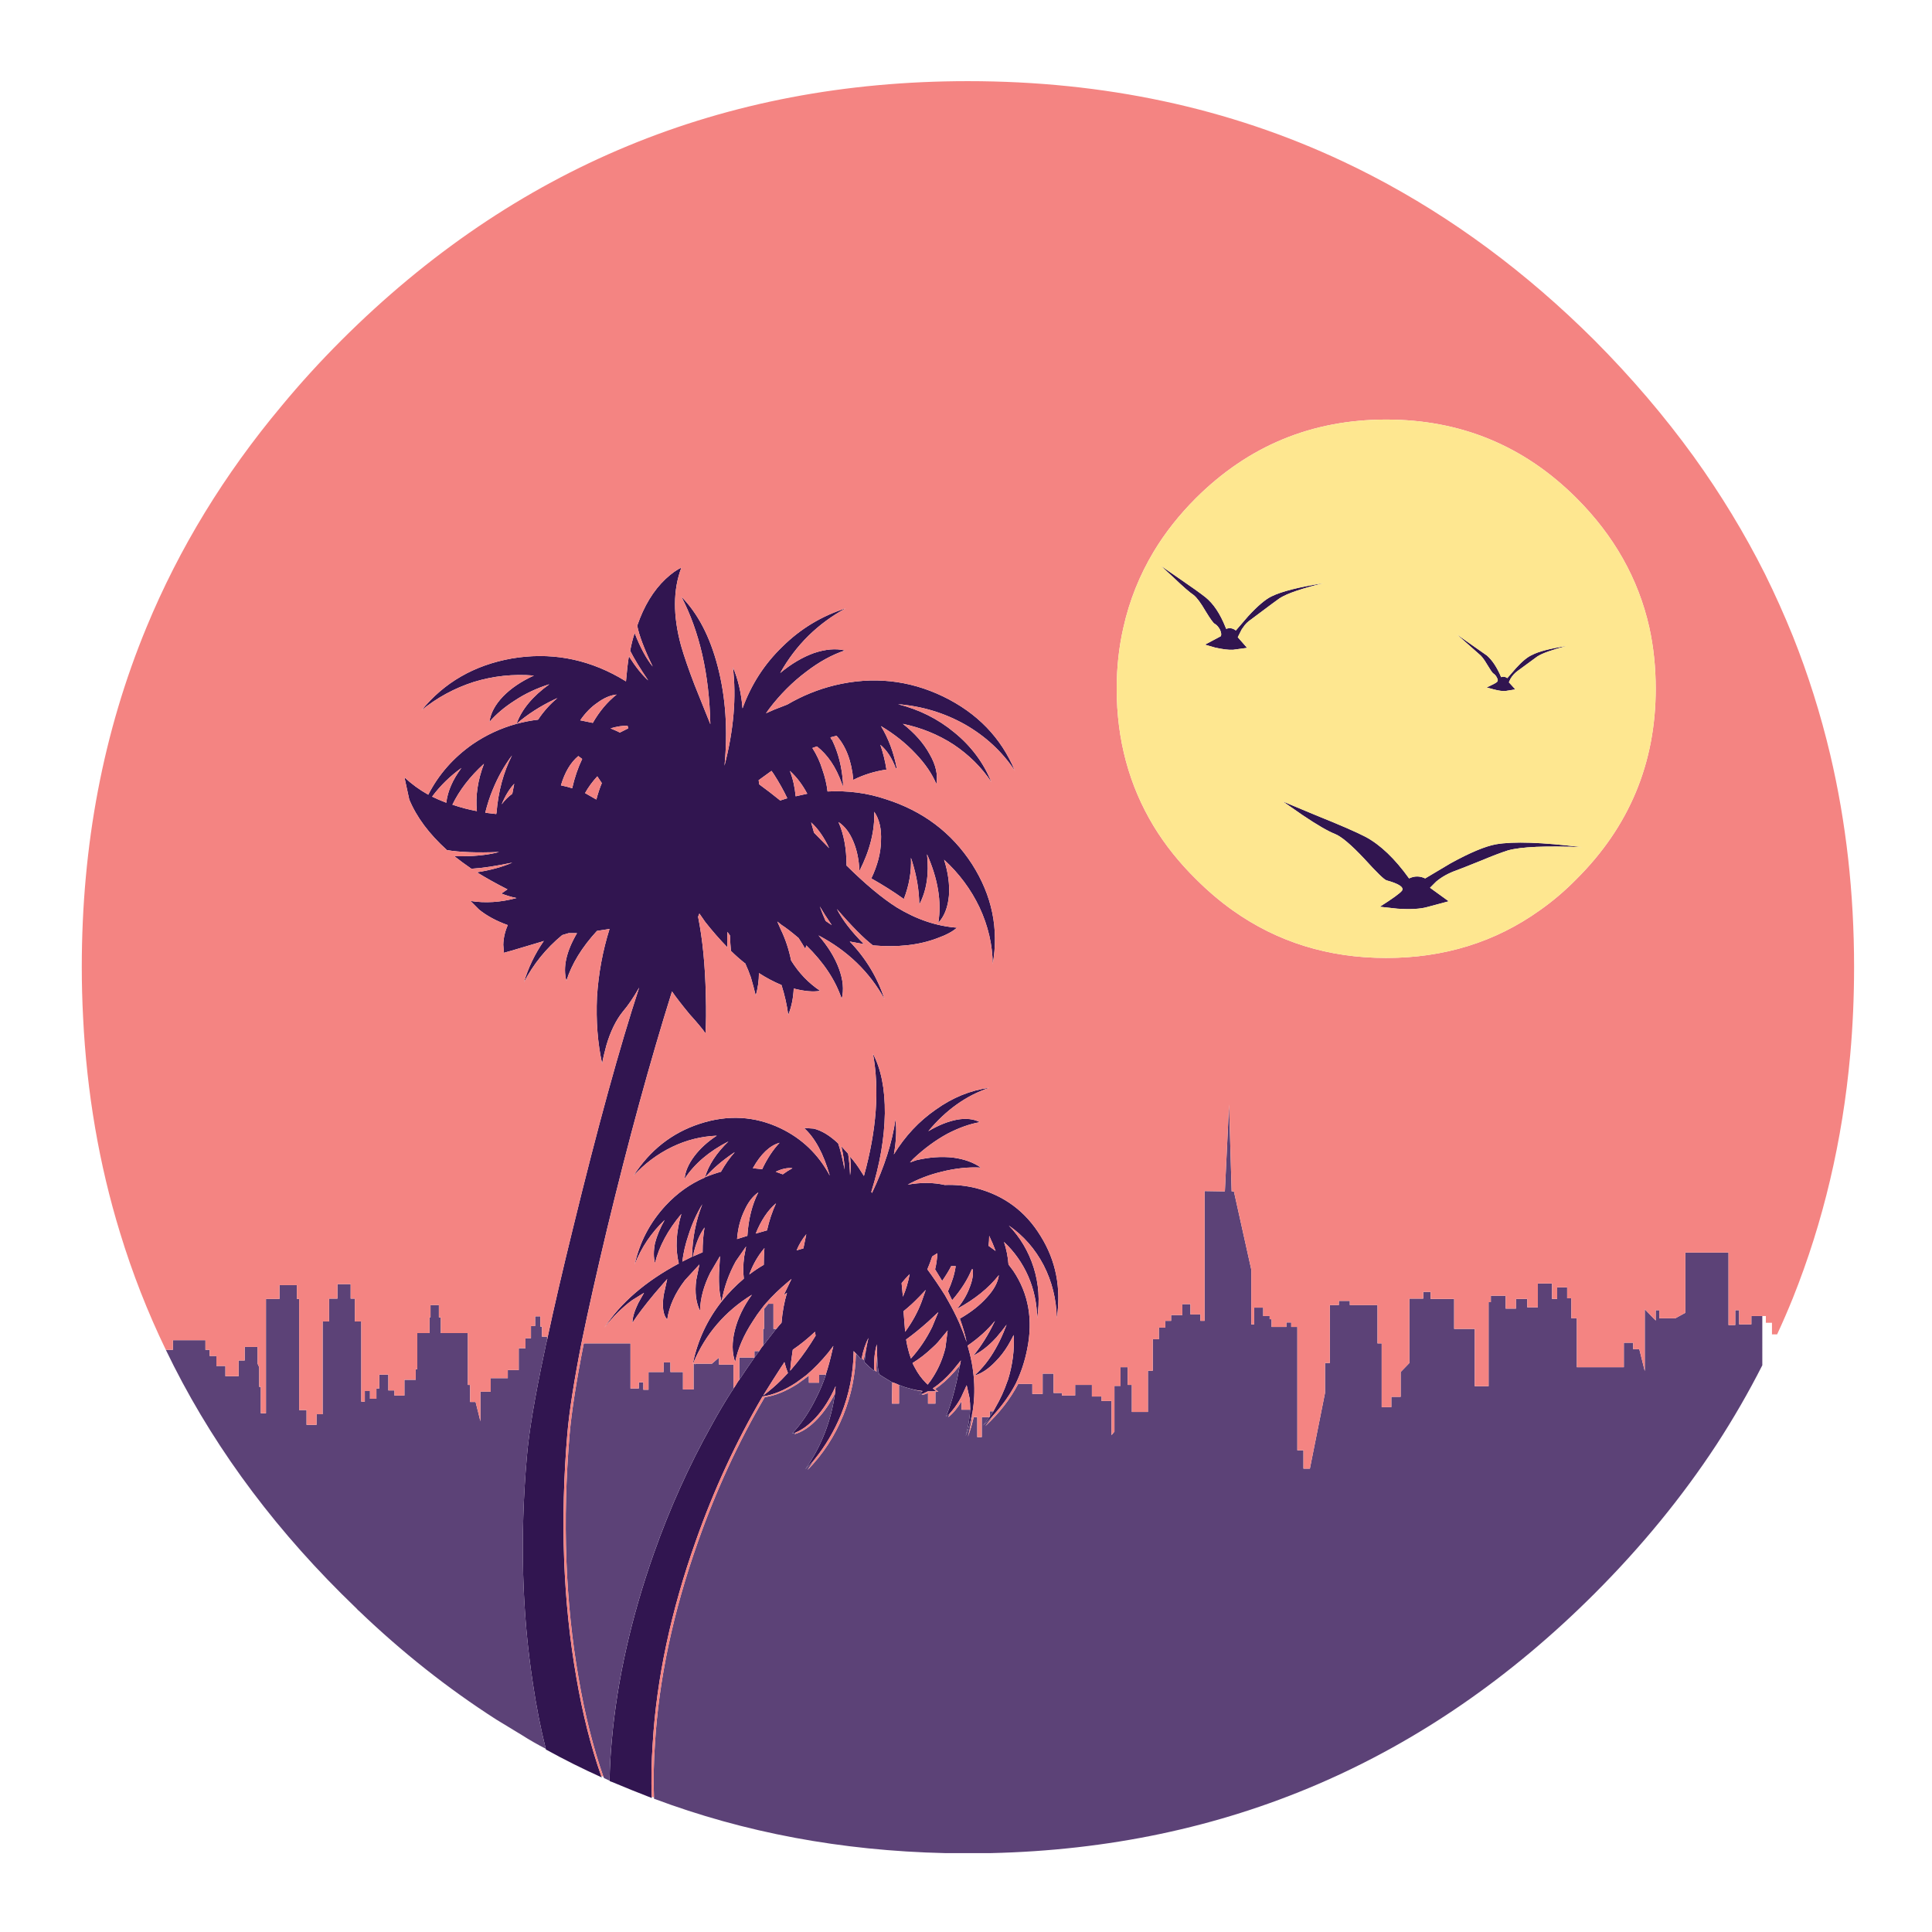 <?xml version="1.0" encoding="utf-8"?>
<!-- Generator: Adobe Illustrator 16.0.0, SVG Export Plug-In . SVG Version: 6.00 Build 0)  -->
<!DOCTYPE svg PUBLIC "-//W3C//DTD SVG 1.1//EN" "http://www.w3.org/Graphics/SVG/1.1/DTD/svg11.dtd">
<svg version="1.1" id="Layer_1" xmlns="http://www.w3.org/2000/svg" xmlns:xlink="http://www.w3.org/1999/xlink" x="0px" y="0px"
	 width="300px" height="300px" viewBox="0 0 300 300" enable-background="new 0 0 300 300" xml:space="preserve">
<g>
	<path fill="#311550" d="M114.1,178.9l-0.3,0.199c-1.667,1.133-3.1,2.366-4.3,3.699c0.8-0.333,1.617-0.615,2.45-0.85
		C112.583,180.816,113.3,179.8,114.1,178.9z M106.3,183.05c0.1-1.134,0.6-2.3,1.5-3.5c0.9-1.2,2.067-2.267,3.5-3.2
		c-2.433,0.102-4.75,0.685-6.95,1.75c-2.267,1.102-4.267,2.602-6,4.5c2.566-4,6-6.699,10.3-8.1c4.367-1.434,8.55-1.2,12.55,0.7
		c3.333,1.6,5.883,4.05,7.65,7.35c-0.967-3.399-2.3-5.866-4-7.399l1.5,0.101c1.233,0.3,2.5,1.065,3.8,2.3
		c0.3,0.833,0.633,2.184,1,4.051c0-0.935-0.167-2.134-0.5-3.601l1.05,1.149c0.167,1.134,0.267,2.25,0.3,3.351
		c0.133-0.834,0.133-1.8,0-2.899c0.633,0.699,1.233,1.518,1.8,2.449l0.35,0.551c1.967-7.101,2.433-13.435,1.4-19
		c1.267,2.399,1.883,5.5,1.85,9.301c-0.067,3.832-0.767,7.883-2.1,12.148l0.1,0.2c1.933-4.065,3.15-7.883,3.65-11.45
		c0.2,1.602,0.117,3.417-0.25,5.45c1.733-2.834,3.9-5.149,6.5-6.95c2.6-1.865,5.384-3,8.351-3.398
		c-3.601,1.199-6.767,3.449-9.5,6.75c1.567-0.935,3.067-1.533,4.5-1.801c1.4-0.232,2.567-0.101,3.5,0.399
		c-1.566,0.267-3.25,0.867-5.049,1.8c-1.833,1-3.6,2.301-5.3,3.9l-0.5,0.55l1-0.351c2-0.467,3.9-0.601,5.7-0.399
		c1.733,0.233,3.166,0.75,4.3,1.55c-1.967-0.1-4,0.116-6.1,0.65c-1.833,0.433-3.583,1.1-5.25,2c2.066-0.366,3.983-0.352,5.75,0.05
		c1.667-0.065,3.3,0.101,4.898,0.5c4.334,1.133,7.668,3.617,10,7.45c2.367,3.8,3.2,8.05,2.5,12.75
		c-0.065-2.967-0.75-5.717-2.05-8.25c-1.333-2.534-3.134-4.583-5.399-6.15c1.767,1.833,3.051,4,3.851,6.5
		c0.8,2.534,0.983,5.167,0.55,7.9c-0.033-2.301-0.5-4.483-1.398-6.551c-0.9-2.032-2.15-3.801-3.75-5.301
		c0.365,1.102,0.6,2.269,0.699,3.5l0.75,1c2.366,3.533,3.084,7.584,2.149,12.15c-0.367,1.867-0.95,3.633-1.75,5.3
		c-0.899,1.733-2.05,3.366-3.45,4.9c-0.533,0.565-1.083,1.116-1.648,1.649c0.332-0.435,0.666-0.867,1-1.301
		c0-0.033,0.016-0.066,0.05-0.1c0.2-0.268,0.383-0.534,0.55-0.801c0-0.032,0.018-0.065,0.051-0.101c0.1-0.167,0.199-0.35,0.299-0.55
		c0.733-1.268,1.334-2.584,1.801-3.95c0.033-0.065,0.066-0.149,0.101-0.25c0.733-2.366,1.033-4.7,0.899-7
		c-0.301,0.601-0.6,1.15-0.899,1.65c-0.565,0.933-1.2,1.75-1.899,2.45c-1.101,1.166-2.199,1.898-3.301,2.199
		c1.268-1.134,2.366-2.533,3.301-4.199c0.434-0.769,0.834-1.584,1.199-2.45c0.168-0.4,0.334-0.817,0.5-1.25
		c-0.166,0.233-0.332,0.45-0.5,0.649c-0.199,0.268-0.416,0.532-0.648,0.801c-0.135,0.166-0.283,0.35-0.45,0.55
		c-0.034,0.032-0.067,0.065-0.101,0.1c-1.066,1.167-2.217,2.067-3.449,2.7c1.232-1.533,2.3-3.232,3.199-5.1l0.149-0.301
		c-1.133,1.399-2.55,2.684-4.25,3.851c1.065,3.6,1.315,7.065,0.75,10.399c-0.067,0.199-0.116,0.399-0.149,0.601
		c-0.233,1.032-0.535,2.05-0.9,3.05c0.4-1.5,0.633-2.867,0.699-4.1c0-0.033,0-0.066,0-0.102c0-0.6-0.032-1.167-0.1-1.699l-0.45-2
		l-0.85,1.851c-0.1,0.2-0.2,0.384-0.3,0.55c-0.467,0.768-0.95,1.416-1.45,1.95c-0.2,0.167-0.4,0.333-0.6,0.5
		c0.633-1.5,1.2-3.4,1.7-5.7l0.6-3l-1.3,1.6c-1.033,1.168-2.033,2.066-3,2.7l-0.05,0.05l0.5,0.4c-0.133,0-0.284,0.018-0.45,0.05
		c-0.233,0-0.517,0-0.85,0c-0.1,0.067-0.2,0.116-0.3,0.15c-0.133,0.065-0.267,0.134-0.4,0.2c-0.2,0.033-0.4,0.065-0.6,0.1l0.5-0.5
		c-0.667-0.066-1.333-0.2-2-0.4c-0.567-0.133-1.117-0.315-1.65-0.55c-0.133-0.032-0.25-0.083-0.35-0.149
		c-0.233-0.101-0.467-0.184-0.7-0.25c-0.133-0.065-0.25-0.133-0.35-0.199c-0.567-0.333-1.134-0.684-1.7-1.051
		c-0.167-0.666-0.267-1.601-0.3-2.801c-0.034-0.565-0.05-1.184-0.05-1.85c-0.333,1.1-0.467,2.416-0.4,3.95c0,0.065,0,0.134,0,0.2
		c-0.5-0.4-1-0.852-1.5-1.352c0.033-0.566,0.1-1.184,0.2-1.85c0.1-0.602,0.233-1.25,0.4-1.95c-0.467,0.899-0.817,1.95-1.05,3.149
		c-0.033,0.066-0.05,0.133-0.05,0.199l-1.2-1.3c-0.033,3.399-0.683,6.685-1.95,9.851c-1.067,2.566-2.434,4.883-4.1,6.949
		c-0.467,0.533-0.95,1.051-1.45,1.551c2.467-3.533,4-7.449,4.6-11.75c0.033-0.399,0.067-0.783,0.1-1.149
		c-0.867,1.967-1.9,3.601-3.1,4.899c-1,1.066-2,1.816-3,2.25c-0.233,0.066-0.45,0.133-0.65,0.199c1.4-1.467,2.633-3.283,3.7-5.449
		c0.6-1.166,1.116-2.399,1.55-3.699c0-0.034,0-0.067,0-0.102c0.367-1.133,0.683-2.3,0.95-3.5l0.2-0.85l-0.8,1.05
		c-1.067,1.3-2.184,2.45-3.35,3.45c-0.567,0.434-1.133,0.85-1.7,1.25c-1.8,1.166-3.517,1.867-5.15,2.1
		c-4.1,7-7.55,14.467-10.35,22.4c-3.867,10.9-6.1,21.383-6.7,31.449c-0.2,2.899-0.25,5.668-0.15,8.301c0,0.066,0,0.133,0,0.199
		c-2.067-0.799-4.134-1.633-6.2-2.5c-0.133-0.033-0.25-0.082-0.35-0.149v-0.05c0.033-2.066,0.15-4.166,0.35-6.301
		c0.833-9.365,3.017-19.049,6.55-29.049c2.467-6.967,5.434-13.551,8.9-19.75c1-1.834,2.033-3.584,3.1-5.25
		c0.133-0.168,0.25-0.352,0.35-0.551c0.2-0.267,0.383-0.551,0.55-0.851c0.1-0.166,0.216-0.334,0.35-0.5
		c0.767-1.166,1.55-2.315,2.35-3.45c0.233-0.333,0.483-0.667,0.75-1c0-0.033,0.017-0.066,0.05-0.1c0.066-0.102,0.133-0.2,0.2-0.301
		c0.1-0.166,0.217-0.315,0.35-0.449c0.633-0.834,1.267-1.65,1.9-2.45c0.033-0.033,0.083-0.084,0.15-0.149
		c0.233-0.301,0.5-0.617,0.8-0.949c0.133-1.668,0.417-3.217,0.85-4.65l-0.5,0.35l1.2-2.5l-0.65,0.551c-1.2,1-2.3,2.066-3.3,3.199
		c-0.233,0.269-0.45,0.533-0.65,0.801c-0.5,0.634-0.967,1.301-1.4,2c-1.4,2.134-2.317,4.25-2.75,6.351
		c-0.5-1.435-0.517-3.084-0.05-4.95c0.466-1.865,1.35-3.699,2.65-5.5c-4.167,2.567-7.2,6.102-9.1,10.602
		c-0.031,0.031-0.064,0.09-0.1,0.175c0.033-0.085,0.05-0.144,0.05-0.175c0.733-3.533,2.216-6.717,4.45-9.551
		c1.033-1.301,2.184-2.482,3.45-3.551c-0.133-1.033-0.117-2.167,0.05-3.398l0.3-1.602l-1.6,2.301c-1.1,2-1.833,4.084-2.2,6.25
		c-0.333-1.066-0.467-2.566-0.4-4.5l0.15-2.551l-1.5,2.551c-1.033,2.065-1.566,4.051-1.6,5.949c-0.634-1.267-0.833-2.85-0.6-4.75
		l0.5-2.449l-2.25,2.449c-1.534,2-2.45,4.034-2.75,6.102c-0.633-0.7-0.817-1.967-0.55-3.801l0.55-2.5l-1.95,2.25
		c-1.5,1.801-2.65,3.315-3.45,4.551c0-0.801,0.3-1.816,0.9-3.051l0.9-1.601l-1.85,1.149c-1.5,1.101-2.933,2.517-4.3,4.25
		c2.533-3.866,6.383-7.184,11.55-9.949c-0.567-2.301-0.433-4.866,0.4-7.7c-2.1,2.5-3.467,5.05-4.1,7.649
		c-0.233-0.899-0.233-1.934,0-3.101c0.3-1.167,0.8-2.366,1.5-3.601c-2.067,1.967-3.617,4.268-4.65,6.9
		c0.767-3.468,2.367-6.517,4.8-9.15c1.8-1.934,3.833-3.383,6.1-4.35c0.566-1.935,1.783-3.801,3.65-5.601
		C110.1,178.783,107.833,180.717,106.3,183.05z M79.55,123.25l0.3-1.55c-0.767,0.833-1.417,1.9-1.95,3.2
		C78.367,124.267,78.917,123.717,79.55,123.25z M93.45,121.6l-0.7-1.05c-0.767,0.833-1.4,1.7-1.9,2.6l1.75,1
		C92.867,123.15,93.15,122.3,93.45,121.6z M90.4,117.85l-0.6-0.45c-1.2,1-2.1,2.517-2.7,4.55c0.667,0.133,1.25,0.283,1.75,0.45
		C89.217,120.767,89.733,119.25,90.4,117.85z M96.25,113.75c0.467-0.233,0.9-0.45,1.3-0.65l-0.1-0.4
		c-0.733-0.034-1.617,0.1-2.65,0.4C95.533,113.4,96.017,113.617,96.25,113.75z M95.75,107.85c-0.967,0.1-1.95,0.517-2.95,1.25
		c-1,0.667-1.9,1.583-2.7,2.75l1.95,0.4C93.083,110.45,94.316,108.983,95.75,107.85z M123.55,123.65l1.8-0.4
		c-0.767-1.434-1.667-2.617-2.7-3.55C123.117,120.9,123.417,122.217,123.55,123.65z M128.75,131.7c-0.8-1.7-1.733-3.034-2.8-4
		l0.45,1.6L128.75,131.7z M120.15,120.2l-0.35-0.5l-2,1.45l0.1,0.65c1.1,0.8,2.183,1.634,3.25,2.5l1.1-0.35
		C121.683,122.75,120.983,121.5,120.15,120.2z M69.3,124.65c0.2-1.767,0.983-3.566,2.35-5.4c-1.767,1.267-3.283,2.75-4.55,4.45
		C67.7,124,68.433,124.316,69.3,124.65z M70.25,124.95c1.267,0.433,2.533,0.767,3.8,1c-0.233-2.367,0.133-4.817,1.1-7.35
		C72.983,120.566,71.35,122.684,70.25,124.95z M75.35,126.2l1.7,0.2l0.05-0.2c0.267-3.3,1.066-6.267,2.4-8.9
		c-1.2,1.6-2.2,3.384-3,5.35C76.066,123.684,75.683,124.867,75.35,126.2z M77.5,132.3c-3.467,0.134-6.167,0.034-8.1-0.3
		c-2.767-2.5-4.717-5.117-5.85-7.85l-0.75-3.45c1.1,1.033,2.333,1.933,3.7,2.7c1.6-3.133,3.9-5.75,6.9-7.85
		c2.1-1.433,4.367-2.483,6.8-3.15c1.1-0.3,2.216-0.517,3.35-0.65c0.867-1.3,1.867-2.417,3-3.35l-0.45,0.2
		c-2.233,1.066-4.2,2.333-5.9,3.8c0.8-2.233,2.5-4.283,5.1-6.15c-2,0.633-3.8,1.483-5.4,2.55c-1.567,1-2.867,2.1-3.9,3.3
		c0.167-1.333,0.867-2.65,2.1-3.95c1.233-1.267,2.833-2.35,4.8-3.25c-3.2-0.267-6.317,0.067-9.35,1c-3,0.967-5.7,2.434-8.1,4.4
		c3.533-4.333,8.2-7.017,14-8.05c5.866-1,11.417-0.033,16.65,2.9l1.1,0.65c0.133-1.566,0.283-2.866,0.45-3.9
		c1.033,1.633,2.033,2.883,3,3.75c-1.267-1.867-2.2-3.4-2.8-4.6c0.2-1.066,0.433-1.983,0.7-2.75c0.867,2.233,1.8,3.967,2.8,5.2
		c-1.333-2.767-2.133-4.883-2.4-6.35c1.033-3.033,2.5-5.45,4.4-7.25c0.933-0.867,1.75-1.45,2.45-1.75
		c-1.3,3.434-1.316,7.467-0.05,12.1c0.467,1.633,1.167,3.667,2.1,6.1c0.533,1.3,1.35,3.333,2.45,6.1
		c-0.167-7.767-1.667-14.367-4.5-19.8c2.567,2.6,4.45,6.217,5.65,10.85c1.233,4.733,1.583,9.867,1.05,15.4
		c1.433-5.566,1.867-10.667,1.3-15.3c0.8,1.833,1.3,3.966,1.5,6.4c1.333-3.7,3.4-6.9,6.2-9.6c2.8-2.767,6.083-4.75,9.85-5.95
		c-4.367,2.367-7.767,5.716-10.2,10.05c1.733-1.434,3.483-2.467,5.25-3.1c1.8-0.6,3.4-0.733,4.8-0.4c-2,0.667-4,1.767-6,3.3
		c-2.134,1.6-4.05,3.517-5.75,5.75l-0.5,0.7l1.25-0.55c0.833-0.333,1.517-0.6,2.05-0.8c2.333-1.367,4.8-2.367,7.4-3
		c5.867-1.4,11.467-0.816,16.8,1.75c5.3,2.567,9.017,6.417,11.149,11.55c-1.968-2.967-4.551-5.367-7.75-7.2
		c-3.2-1.8-6.667-2.85-10.4-3.15c3.3,0.833,6.2,2.283,8.7,4.35c2.633,2.133,4.567,4.716,5.8,7.75c-1.534-2.3-3.5-4.25-5.9-5.85
		c-2.367-1.534-4.983-2.6-7.85-3.2c1.833,1.434,3.216,3,4.15,4.7c0.966,1.667,1.316,3.216,1.05,4.65
		c-0.667-1.6-1.75-3.184-3.25-4.75c-1.5-1.6-3.283-3.017-5.35-4.25c1.167,1.934,1.983,4.117,2.45,6.55h-0.15
		c-0.6-1.6-1.4-2.816-2.4-3.65c0.433,1.267,0.75,2.55,0.95,3.85c-1.833,0.267-3.55,0.8-5.15,1.6c-0.267-2.934-1.133-5.217-2.6-6.85
		l-0.95,0.25l0.2,0.4h0.5l-0.4,0.1c0.933,1.934,1.483,4.117,1.65,6.55V122l-0.05,0.05l-0.15-0.45c-0.9-2.5-2.184-4.4-3.85-5.7
		l-0.7,0.25c0.667,1.034,1.183,2.15,1.55,3.35c0.4,1.133,0.667,2.267,0.8,3.4c3.167-0.167,6.183,0.233,9.05,1.2
		c5.767,1.833,10.233,5.2,13.4,10.1c3.1,4.866,4.167,10.033,3.199,15.5c-0.032-3-0.717-5.934-2.051-8.8
		c-1.332-2.8-3.167-5.267-5.5-7.4c0.633,2,0.883,3.867,0.75,5.6c-0.167,1.8-0.717,3.2-1.65,4.2c0.533-3.267-0.05-6.816-1.75-10.65
		c0.333,3.067-0.067,5.667-1.2,7.8c-0.033-2.233-0.417-4.5-1.15-6.8l-0.15-0.45c0.1,2.1-0.267,4.233-1.1,6.4
		c-1.534-1.1-3.217-2.167-5.05-3.2c0.967-2.033,1.467-3.966,1.5-5.8c0.1-1.867-0.25-3.383-1.05-4.55c0.1,2.934-0.667,6-2.3,9.2
		c-0.067-1.733-0.384-3.267-0.95-4.6c-0.567-1.367-1.333-2.367-2.3-3c0.833,1.867,1.25,4.117,1.25,6.75
		c2.933,2.9,5.533,5.067,7.8,6.5c3.066,1.867,6.183,2.917,9.35,3.15c-0.667,0.6-1.7,1.15-3.1,1.65c-2.833,1.066-6.15,1.433-9.95,1.1
		c-1.4-1.066-3.267-2.95-5.6-5.65c0.866,1.7,2.267,3.517,4.2,5.45l-2.2-0.4c2.5,2.6,4.3,5.583,5.4,8.95
		c-2.333-4.234-5.75-7.534-10.25-9.9c1.466,1.7,2.517,3.4,3.15,5.1c0.667,1.767,0.816,3.35,0.45,4.75
		c-0.967-2.898-2.8-5.666-5.5-8.3l-0.15,0.55c-0.267-0.467-0.617-1.034-1.05-1.7c-1.1-0.933-1.967-1.6-2.6-2l-0.7-0.55l0.55,1.25
		c0.7,1.433,1.233,3.033,1.6,4.8c1.2,1.934,2.7,3.5,4.5,4.7c-1.034,0.2-2.4,0.084-4.1-0.35c-0.067,1.5-0.35,2.867-0.85,4.1
		c-0.2-1.533-0.55-3.082-1.05-4.648c-1.2-0.5-2.367-1.116-3.5-1.852c0,1.168-0.167,2.334-0.5,3.5c-0.2-0.865-0.467-1.865-0.8-3
		v0.051c-0.2-0.601-0.483-1.299-0.85-2.101v0.05c-0.833-0.667-1.567-1.317-2.2-1.95c-0.067-0.7-0.117-1.5-0.15-2.4l-0.4-0.55
		c-0.034,0.9-0.034,1.7,0,2.4c-1.2-1.233-2.35-2.55-3.45-3.95l-0.9-1.3l-0.2,0.5c0.7,3.466,1.1,7.533,1.2,12.2
		c0.066,2.333,0.05,4.3-0.05,5.9c-0.433-0.634-1.267-1.634-2.5-3c-1.233-1.5-2.133-2.667-2.7-3.5
		c-3.4,10.833-6.75,23.083-10.05,36.75c-1.633,6.833-2.967,12.767-4,17.8c-1.167,5.934-1.9,10.633-2.2,14.1
		c-1.133,13.435-0.667,26.066,1.4,37.9c0.967,5.633,2.25,10.717,3.85,15.25c0.033,0.1,0.066,0.184,0.1,0.25
		c-2.967-1.334-5.867-2.783-8.7-4.35c0-0.033,0-0.066,0-0.102c-0.8-3.167-1.467-6.55-2-10.148c-1.7-11.033-2.017-22.717-0.95-35.051
		c0.3-3.801,1.233-9.367,2.8-16.699c0.1-0.533,0.216-1.066,0.35-1.602c1.066-5,2.4-10.75,4-17.25
		c3.866-15.833,7.3-28.316,10.3-37.449c-0.867,1.532-1.717,2.782-2.55,3.75c-1.067,1.334-1.917,3.084-2.55,5.25
		c-0.3,1.101-0.517,2.032-0.65,2.801c-0.7-3.168-0.967-6.617-0.8-10.352c0.233-3.634,0.883-7.15,1.95-10.55l-1.95,0.3
		c-2.333,2.534-3.917,5.117-4.75,7.75c-0.567-2.1-0.017-4.566,1.65-7.4h-1.3l-1,0.3c-2.5,2.066-4.483,4.517-5.95,7.35
		c0.667-2.267,1.7-4.417,3.1-6.45l-0.25,0.1c-1.934,0.566-3.5,1.033-4.7,1.4l-1.25,0.35c-0.033-0.333-0.067-0.75-0.1-1.25
		c0.033-1.067,0.267-2.083,0.7-3.05c-1.767-0.633-3.25-1.433-4.45-2.4l-1.35-1.35c2.3,0.367,4.684,0.217,7.15-0.45
		c-0.8-0.167-1.583-0.4-2.35-0.7l0.95-0.65c-1.767-0.9-3.35-1.784-4.75-2.65c2.133-0.333,3.967-0.833,5.5-1.5
		c-2.533,0.533-4.65,0.85-6.35,0.95c-0.967-0.667-1.85-1.316-2.65-1.95C73.316,133.017,75.633,132.8,77.5,132.3z M198.7,92.9
		c-0.034,0-1.517,1.1-4.45,3.3c-0.5,0.333-0.9,0.733-1.2,1.2c-0.167,0.2-0.3,0.417-0.399,0.65l-0.449,0.9l1.449,1.65l-2.199,0.3
		c-0.7,0.034-1.635-0.083-2.801-0.35l-1.551-0.45l2.45-1.3c0.134-0.2,0.101-0.533-0.1-1c-0.067-0.133-0.15-0.267-0.25-0.4
		c-0.167-0.233-0.367-0.417-0.601-0.55c-0.199-0.1-0.666-0.75-1.399-1.95c-0.733-1.267-1.351-2.1-1.851-2.5
		c-0.601-0.4-1.617-1.283-3.051-2.65l-2.05-1.9l2.75,1.9c2,1.367,3.399,2.367,4.2,3c1.232,1,2.267,2.55,3.1,4.65
		c0.033,0.067,0.067,0.15,0.102,0.25c0.533-0.2,1.033-0.117,1.5,0.25l1.898-2.2c1.467-1.6,2.684-2.633,3.65-3.1
		c1.566-0.767,4.267-1.45,8.1-2.05C202.117,91.383,199.833,92.167,198.7,92.9z M204.35,126.6c3.733,1.5,6.301,2.617,7.7,3.35
		c2.3,1.233,4.55,3.383,6.75,6.45c0.833-0.4,1.667-0.4,2.5,0l3.95-2.35c3.033-1.667,5.383-2.65,7.05-2.95
		c2.7-0.467,7.15-0.317,13.351,0.45c-5.633-0.233-9.467-0.066-11.5,0.5c-1.133,0.367-2.449,0.867-3.949,1.5
		c-2.067,0.833-3.417,1.367-4.051,1.6c-1.233,0.434-2.282,1.017-3.149,1.75l-0.95,0.95l2.9,2.1l-3.352,0.9
		c-1.065,0.3-2.6,0.383-4.6,0.25l-2.75-0.3c2-1.267,3.15-2.1,3.45-2.5c0.333-0.533-0.468-1.066-2.4-1.6
		c-0.366-0.1-1.517-1.217-3.45-3.35c-2.033-2.167-3.55-3.45-4.55-3.85c-1.1-0.434-2.767-1.4-5-2.9l-3.1-2.15L204.35,126.6z
		 M229.65,101.55l-3.45-3.05l4.7,3.3c0.832,0.733,1.565,1.85,2.199,3.35c0.334-0.133,0.649-0.083,0.949,0.15l1.352-1.55
		c0.967-1.066,1.8-1.75,2.5-2.05c1-0.534,2.8-1,5.398-1.4c-2.3,0.6-3.833,1.15-4.6,1.65l-3,2.2c-0.467,0.333-0.852,0.75-1.15,1.25
		l-0.25,0.55l1,1.1l-1.55,0.25c-0.435,0.034-1.033-0.05-1.8-0.25l-1.102-0.3c0.935-0.434,1.467-0.717,1.602-0.85
		c0.167-0.167,0.167-0.383,0-0.65c-0.135-0.3-0.333-0.533-0.602-0.7c-0.133-0.1-0.449-0.566-0.949-1.4
		C230.434,102.35,230.018,101.817,229.65,101.55z M118.35,181.55c0.767-1.634,1.667-3,2.7-4.1c-1.533,0.433-2.917,1.75-4.15,3.95
		L118.35,181.55z M129.15,143.65c-0.833-1.233-1.45-2.2-1.85-2.9c0.267,0.767,0.567,1.517,0.9,2.25L129.15,143.65z M121.55,182.35
		c0.5-0.365,1-0.684,1.5-0.949c-0.767-0.101-1.633,0.084-2.6,0.551L121.55,182.35z M154.6,194.25c-0.267-0.732-0.6-1.518-1-2.35
		c0,0.533-0.033,1.05-0.1,1.55L154.6,194.25z M144.75,195.1c-0.2,0.635-0.45,1.301-0.75,2c1,1.367,1.917,2.717,2.75,4.051
		c0.1,0.166,0.183,0.316,0.25,0.449c0.066,0.135,0.133,0.25,0.2,0.352c0.667,1.167,1.25,2.316,1.75,3.449c0.433,1,0.816,2,1.15,3
		c-0.2-1.032-0.55-2.25-1.05-3.649c1.7-0.967,3.101-2.065,4.2-3.3c1.1-1.2,1.717-2.352,1.85-3.45c-1.565,2-3.731,3.75-6.5,5.25
		c0.9-1.101,1.55-2.2,1.95-3.3c0.435-1.067,0.601-2.018,0.5-2.852H150.9c-0.633,1.566-1.65,3.168-3.05,4.801
		c-0.3-0.601-0.517-1.065-0.65-1.399c0.633-1.399,1.033-2.7,1.2-3.899c-0.167,0-0.4,0-0.7,0c-0.333,0.666-0.8,1.434-1.4,2.301
		l-1.1-1.801c0.2-0.801,0.316-1.634,0.35-2.5L144.75,195.1z M140,199.25c0.066,0.666,0.133,1.367,0.2,2.1
		c0.466-1.065,0.816-2.231,1.05-3.5C140.75,198.35,140.333,198.816,140,199.25z M143.75,200.3l-1,1.05
		c-0.8,0.834-1.617,1.584-2.45,2.25l0.25,3.2c1.1-1.5,1.95-3.05,2.55-4.649L143.75,200.3z M140.7,208
		c0.167,1.033,0.417,2.018,0.75,2.95c1.3-1.435,2.4-3.067,3.3-4.9l0.95-2.3l-1.55,1.45C142.917,206.3,141.767,207.232,140.7,208z
		 M145.65,208.4c-0.233,0.266-0.483,0.516-0.75,0.75c-1.033,1-2.1,1.832-3.2,2.5c0.1,0.231,0.216,0.467,0.35,0.699
		c0.467,0.899,1.033,1.684,1.7,2.351c0.1,0.1,0.2,0.2,0.3,0.3c0.3-0.367,0.583-0.768,0.85-1.2c0.867-1.366,1.5-2.866,1.9-4.5
		l0.35-2.7L145.65,208.4z M124.75,193.85l0.45-2.199c-0.634,0.767-1.134,1.601-1.5,2.5L124.75,193.85z M126.55,206.8
		c-1.133,1.067-2.267,1.983-3.4,2.75l-0.05,0.05c-0.2,1.269-0.333,2.352-0.4,3.25l1-1.199c1-1.233,1.983-2.649,2.95-4.25
		L126.55,206.8z M121.8,211.5c-0.133,0.232-0.283,0.467-0.45,0.7c-0.867,1.333-1.817,2.833-2.85,4.5
		c1.033-0.767,1.983-1.583,2.85-2.45c0.333-0.334,0.667-0.684,1-1.05C122.15,212.7,121.967,212.133,121.8,211.5z M115.6,187.95
		c-0.633,1.3-1.017,2.782-1.15,4.45l1.6-0.5c0.167-2.602,0.733-4.852,1.7-6.75C116.883,185.75,116.167,186.684,115.6,187.95z
		 M109.4,190.6c-0.833,1.168-1.433,2.668-1.8,4.5l1.5-0.648C109.1,193.05,109.2,191.768,109.4,190.6z M118.7,193.8
		c-1.034,1.233-1.817,2.601-2.35,4.101c0.8-0.601,1.55-1.101,2.25-1.5C118.6,195.533,118.633,194.666,118.7,193.8z M119.1,191.05
		c0.333-1.5,0.8-2.899,1.4-4.2c-1.267,1.066-2.317,2.635-3.15,4.7L119.1,191.05z M109.05,187c-0.9,1.5-1.617,3.1-2.15,4.8
		c-0.467,1.366-0.783,2.733-0.95,4.101l1.5-0.75C107.517,192.25,108.05,189.533,109.05,187z"/>
	<path fill="#5C4277" d="M136.2,210.6c0.033,1.2,0.133,2.135,0.3,2.801c0.566,0.367,1.133,0.718,1.7,1.051
		c0.1,0.066,0.216,0.134,0.35,0.199l-0.05,3.301h1.1v-2.9c0.533,0.233,1.083,0.417,1.65,0.551c0.633,0.199,1.283,0.351,1.95,0.449
		l-0.45,0.45c0.2-0.033,0.4-0.065,0.6-0.101l-0.25,0.199c0.333-0.033,0.667-0.133,1-0.3v1.65h1.15v-1.8
		c0.167-0.033,0.316-0.051,0.45-0.051l-0.45-0.351v-0.101c0.967-0.633,1.967-1.532,3-2.699l0.8-0.95l-0.45,2.25
		c-0.5,2.3-1.067,4.2-1.7,5.7c0.2-0.167,0.4-0.333,0.6-0.5c-0.067,0.199-0.15,0.398-0.25,0.6c0.733-0.566,1.417-1.384,2.05-2.449
		v1.301h1.351c-0.067,1.231-0.3,2.6-0.7,4.1c0.366-1,0.667-2.018,0.899-3.05c0.033-0.2,0.084-0.4,0.15-0.601
		c-0.1,1.133-0.333,2.383-0.7,3.75c0.367-1,0.667-2.017,0.9-3.051h0.55v3.102h0.7v-3.102h1.2c-0.334,0.434-0.668,0.866-1,1.301
		c0.565-0.533,1.115-1.084,1.648-1.649c-0.398,0.6-0.833,1.183-1.3,1.75c2.166-2,3.867-4.185,5.101-6.55h2.199v1.55h1.602v-3.15
		h1.699v3h1.301v0.4h2.05v-1.65h2.6v1.8h1.5v0.7h1.55v5.3l0.45-0.55v-7.1H174v-2.9h1.1v2.75h0.65v4.2h2.5v-6.4H179v-4.898h0.95
		v-1.801h1V205.1h0.899V204.2h1.75v-1.7h1.25v1.6h1.551v1h0.648V184.95l3.102,0.05l0.05-0.05l0.649-13.45l0.399,13.5h0.351
		l2.699,12.15v8.5h0.45v-2.602h1.399v1.301h1v0.5h0.301v1.199h2.3v-0.699h0.75v0.699h0.95v19.15h0.949v2.85h1l2.351-11.75v-4.648
		h0.75v-9h1.399V202h1.699v0.65h4.301v5.949h0.649v9.899h1.5v-1.601h1.45v-3.851l1.35-1.399v-10H221V200.6h1.15v1.102h3.648v4.648
		h3.2v8.9h2.149V202.2h0.351v-1h2.149l0.149,0.05v1.95h1.601v-1.5h1.75v1.3h1.649v-3.7h2.2v2.4h0.8v-1.8h1.55v1.699H244v3.101h0.85
		v7.6h7.301v-3.8h1.449v1h0.95l0.851,3.4V203.3l1.699,1.75v-1.6h0.551v1.25h2.5l1.551-0.851v-9.351h6.699v11.25h1.051v-2.3h0.6
		v2.199h1.9v-1.301h1.699V212c-2.133,4.2-4.5,8.3-7.101,12.3c-5.333,8.134-11.649,15.851-18.95,23.15
		c-26.033,26.032-57.283,39.466-93.75,40.3c-1.199,0-2.383,0-3.55,0c-1.2,0-2.383,0-3.55,0c-16.1-0.367-31.167-3.184-45.2-8.45
		c0-0.065,0-0.134,0-0.2c-0.1-2.633-0.05-5.398,0.15-8.3c0.6-10.065,2.833-20.55,6.7-31.45c2.8-7.934,6.25-15.398,10.35-22.398
		c1.633-0.233,3.35-0.934,5.15-2.102c0.567-0.398,1.133-0.815,1.7-1.25v1.102h1.6v-1.25h1.05c-0.434,1.3-0.95,2.533-1.55,3.699
		c-1.067,2.166-2.3,3.982-3.7,5.449c0.2-0.065,0.417-0.133,0.65-0.199c-0.1,0.101-0.2,0.199-0.3,0.301
		c1.233-0.333,2.45-1.15,3.65-2.45c1-1.065,1.883-2.351,2.65-3.851c-0.6,4.301-2.133,8.218-4.6,11.75
		c0.5-0.5,0.983-1.018,1.45-1.551c-0.367,0.566-0.733,1.117-1.1,1.65c2.367-2.4,4.217-5.232,5.55-8.5
		c1.233-3.066,1.883-6.25,1.95-9.55l0.85,0.899c0-0.066,0.017-0.134,0.05-0.199l0.3,0.3c0.1-0.534,0.216-1.034,0.35-1.5
		c-0.1,0.667-0.167,1.282-0.2,1.85c0.5,0.5,1,0.95,1.5,1.351c0-0.065,0-0.133,0-0.199c0.1,0.1,0.217,0.199,0.35,0.3
		C136.066,212.133,136.1,211.334,136.2,210.6z M119.3,202.45h0.8v3.899h0.45c-0.066,0.065-0.117,0.116-0.15,0.149
		c-0.633,0.8-1.267,1.617-1.9,2.45v-2.602h0.15v-3.1C118.85,202.982,119.066,202.717,119.3,202.45z M153.7,219.15h0.55
		c-0.167,0.266-0.35,0.533-0.55,0.8V219.15z M117.15,210.8c-0.8,1.134-1.583,2.284-2.35,3.45v-3.45H117.15z M117.9,209.8
		c-0.267,0.333-0.517,0.667-0.75,1v-1H117.9z M90.65,208.6h7.25v7h1.3v-0.949h0.7v1.149h0.8v-2.75h2.35v-1.5h1.05v1.5h1.95v2.7h1.65
		v-4h0.25c0,0.031-0.017,0.09-0.05,0.175c0.036-0.085,0.069-0.144,0.1-0.175h2.55l1.1-0.95v1.101h2.25v3.699
		c-0.1,0.2-0.217,0.385-0.35,0.551c-1.066,1.666-2.1,3.416-3.1,5.25c-3.467,6.199-6.434,12.783-8.9,19.75
		c-3.533,10-5.717,19.685-6.55,29.051c-0.2,2.134-0.317,4.232-0.35,6.3c-0.267-0.133-0.55-0.267-0.85-0.399
		c-0.033-0.066-0.066-0.134-0.1-0.199c-1.6-4.566-2.884-9.668-3.85-15.301c-2.067-11.834-2.534-24.468-1.4-37.899
		C88.75,219.232,89.483,214.533,90.65,208.6z M82.45,207.8V205.9h0.65v-1.5h0.8v1.6h0.25v1.55h0.8v0.5
		c-0.134,0.534-0.25,1.067-0.35,1.601c-1.567,7.334-2.5,12.899-2.8,16.699c-1.066,12.334-0.75,24.019,0.95,35.051
		c0.533,3.601,1.2,6.982,2,10.149c-1.3-0.667-2.55-1.384-3.75-2.149c-1.333-0.801-2.65-1.601-3.95-2.399
		c-7.533-4.834-14.65-10.467-21.35-16.899c-0.067-0.033-0.117-0.084-0.15-0.149c-0.066-0.034-0.117-0.083-0.15-0.15
		c-0.8-0.767-1.6-1.55-2.4-2.35c-11.6-11.567-20.684-24.185-27.25-37.851h1.1v-1.5h5.05v1.5h0.65v0.949h1.05v1.551H35v1.601h2.05
		v-2.45H38v-2.1h2v2.6l0.25,0.55v3.05h0.25v4.102h0.8V201.7h2.1v-2.15h2.7v2.15h0.35v17.25h1.15v2.3h1.55v-1.65h0.95V205.2h1v-3.55
		h1.3v-2.25h2.05v2.25h0.65v3.55h1v12.45h0.55V216h0.8v1.2h1V215.6h0.45v-2.148h1.4v2.449h0.95v0.801h1.55v-2.45h1.75v-1.649h0.25
		V207h1.9v-2.45h0.15v-1.899h1.3v1.899h0.3V207h4.2v8.05H73v2.65h0.85l0.75,3V216.1h1.6V214h2.65v-1.25h1.7v-3.4h1.05v-1.55H82.45z"
		/>
	<path fill="#F48482" d="M263,70.9c4.2,5.833,7.883,11.9,11.05,18.2c1.567,3.167,3.017,6.4,4.351,9.7
		c2.367,5.934,4.301,12.067,5.801,18.4c2.466,10.466,3.699,21.45,3.699,32.95c0,4.667-0.199,9.217-0.601,13.65
		c-1.2,13.333-4.167,25.917-8.899,37.75c-0.768,1.9-1.584,3.784-2.449,5.65h-0.801v-1.8h-0.949v-1.051h-2.25v1.301h-1.9v-2.2h-0.6
		v2.3H268.4V194.5h-6.699v9.35l-1.551,0.852h-2.5v-1.25H257.1v1.6l-1.699-1.75v9.602l-0.851-3.4h-0.95v-1h-1.449v3.8h-7.301v-7.6
		H244V201.6h-0.65V199.9h-1.55v1.8H241v-2.4h-2.2v3.7h-1.649v-1.3h-1.75v1.5H233.8v-1.95l-0.149-0.05h-2.149v1h-0.351v13.05H229
		v-8.9h-3.2V201.7h-3.649V200.6H221v1.051h-2.15v10l-1.35,1.399v3.851h-1.45v1.601h-1.5v-9.899H213.9v-5.949H209.6V202H207.9v0.65
		h-1.4v9h-0.75v4.648l-2.35,11.75h-1v-2.85h-0.95v-19.15h-0.95v-0.699h-0.75v0.699h-2.3v-1.199h-0.3v-0.5h-1v-1.301h-1.4v2.602
		h-0.45v-8.5L191.6,185h-0.35l-0.4-13.5l-0.648,13.45L190.15,185l-3.101-0.05V205.1H186.4v-1h-1.551v-1.6h-1.25v1.7h-1.75v0.899
		h-0.899v1.051h-1v1.8H179v4.899h-0.75v6.399h-2.5v-4.2h-0.65v-2.75H174v2.9h-0.95v7.1l-0.45,0.551v-5.301h-1.55v-0.699h-1.5v-1.801
		h-2.6v1.65h-2.05v-0.4H163.6v-3H161.9v3.15H160.3v-1.551h-2.2c-1.231,2.367-2.934,4.551-5.1,6.551c0.467-0.567,0.9-1.15,1.3-1.75
		c1.4-1.534,2.55-3.167,3.45-4.9c0.8-1.667,1.383-3.433,1.75-5.3c0.934-4.565,0.217-8.617-2.15-12.149l-0.75-1
		c-0.1-1.232-0.332-2.399-0.699-3.5c1.601,1.5,2.851,3.268,3.75,5.301c0.899,2.065,1.367,4.25,1.399,6.55
		c0.435-2.733,0.25-5.366-0.55-7.9c-0.8-2.5-2.084-4.667-3.85-6.5c2.266,1.567,4.065,3.616,5.398,6.15
		c1.301,2.532,1.983,5.282,2.051,8.25c0.699-4.7-0.134-8.95-2.5-12.75c-2.334-3.833-5.666-6.317-10-7.45
		c-1.601-0.4-3.233-0.566-4.899-0.5c-1.767-0.4-3.684-0.416-5.75-0.05c1.667-0.9,3.417-1.567,5.25-2c2.1-0.534,4.133-0.75,6.1-0.65
		c-1.134-0.8-2.566-1.315-4.3-1.55c-1.8-0.2-3.7-0.066-5.7,0.4l-1,0.35l0.5-0.55c1.7-1.601,3.467-2.9,5.3-3.9
		c1.8-0.933,3.483-1.532,5.05-1.8c-0.935-0.5-2.102-0.633-3.5-0.4c-1.433,0.269-2.933,0.867-4.5,1.801
		c2.733-3.301,5.9-5.551,9.5-6.75c-2.967,0.399-5.75,1.533-8.352,3.399c-2.6,1.8-4.767,4.116-6.5,6.95
		c0.367-2.033,0.45-3.85,0.25-5.45c-0.5,3.567-1.717,7.384-3.65,11.45l-0.1-0.2c1.333-4.267,2.033-8.315,2.1-12.149
		c0.033-3.801-0.583-6.899-1.85-9.301c1.033,5.566,0.567,11.9-1.4,19l-0.35-0.55c-0.566-0.933-1.167-1.75-1.8-2.45
		c0.133,1.102,0.133,2.066,0,2.9c-0.033-1.1-0.133-2.217-0.3-3.35l-1.05-1.15c0.333,1.467,0.5,2.666,0.5,3.6
		c-0.367-1.865-0.7-3.217-1-4.05c-1.3-1.233-2.567-2-3.8-2.3l-1.5-0.1c1.7,1.533,3.033,4,4,7.398c-1.767-3.3-4.317-5.75-7.65-7.35
		c-4-1.9-8.184-2.135-12.55-0.7c-4.3,1.399-7.733,4.101-10.3,8.101c1.733-1.899,3.733-3.399,6-4.5c2.2-1.066,4.517-1.649,6.95-1.75
		c-1.433,0.934-2.6,2-3.5,3.199c-0.9,1.2-1.4,2.366-1.5,3.5c1.533-2.333,3.8-4.267,6.8-5.8c-1.867,1.8-3.083,3.666-3.65,5.601
		c-2.267,0.967-4.3,2.416-6.1,4.351c-2.434,2.634-4.034,5.683-4.8,9.149c1.033-2.634,2.583-4.935,4.65-6.899
		c-0.7,1.233-1.2,2.433-1.5,3.6c-0.233,1.167-0.233,2.2,0,3.101c0.633-2.601,2-5.149,4.1-7.649c-0.833,2.834-0.967,5.399-0.4,7.7
		c-5.167,2.767-9.017,6.083-11.55,9.949c1.367-1.733,2.8-3.149,4.3-4.25l1.85-1.149l-0.9,1.601c-0.6,1.233-0.9,2.25-0.9,3.051
		c0.8-1.234,1.95-2.75,3.45-4.551l1.95-2.25l-0.55,2.5c-0.267,1.834-0.083,3.101,0.55,3.801c0.3-2.066,1.216-4.102,2.75-6.102
		l2.25-2.449l-0.5,2.449c-0.233,1.9-0.034,3.483,0.6,4.75c0.033-1.898,0.566-3.884,1.6-5.949l1.5-2.551l-0.15,2.551
		c-0.067,1.934,0.067,3.434,0.4,4.5c0.367-2.166,1.1-4.25,2.2-6.25l1.6-2.301l-0.3,1.602c-0.167,1.231-0.183,2.365-0.05,3.398
		c-1.267,1.067-2.417,2.25-3.45,3.551c-2.233,2.834-3.717,6.018-4.45,9.551c0,0.031-0.017,0.09-0.05,0.175
		c0.036-0.085,0.069-0.144,0.1-0.175c1.9-4.5,4.933-8.033,9.1-10.602c-1.3,1.801-2.184,3.635-2.65,5.5
		c-0.467,1.866-0.45,3.518,0.05,4.95c0.433-2.101,1.35-4.217,2.75-6.351c0.433-0.699,0.9-1.366,1.4-2
		c0.2-0.268,0.417-0.532,0.65-0.801c1-1.133,2.1-2.199,3.3-3.199l0.65-0.551l-1.2,2.5l0.5-0.35c-0.434,1.434-0.717,2.982-0.85,4.65
		c-0.3,0.332-0.567,0.648-0.8,0.949h-0.45v-3.899h-0.8c-0.233,0.267-0.45,0.532-0.65,0.8v3.1h-0.15v2.602
		c-0.133,0.134-0.25,0.283-0.35,0.449c-0.067,0.101-0.133,0.199-0.2,0.301c-0.034,0.033-0.05,0.066-0.05,0.1h-0.75v1h-2.35v3.45
		c-0.133,0.166-0.25,0.334-0.35,0.5c-0.167,0.3-0.35,0.584-0.55,0.851V211.9h-2.25V210.8l-1.1,0.95H108
		c-0.031,0.031-0.064,0.09-0.1,0.175c0.033-0.085,0.05-0.144,0.05-0.175h-0.25v4h-1.65v-2.7h-1.95v-1.5h-1.05v1.5h-2.35v2.75h-0.8
		v-1.149h-0.7v0.949h-1.3v-7h-7.25c-1.167,5.935-1.9,10.635-2.2,14.102c-1.134,13.433-0.667,26.066,1.4,37.898
		c0.966,5.635,2.25,10.734,3.85,15.301c-0.1-0.032-0.217-0.084-0.35-0.149c-1.6-4.533-2.883-9.617-3.85-15.25
		c-2.067-11.834-2.533-24.467-1.4-37.899c0.3-3.468,1.033-8.166,2.2-14.101c1.033-5.033,2.367-10.967,4-17.8
		c3.3-13.667,6.65-25.917,10.05-36.75c0.566,0.833,1.466,2,2.7,3.5c1.233,1.365,2.067,2.365,2.5,3c0.1-1.602,0.117-3.567,0.05-5.9
		c-0.1-4.667-0.5-8.733-1.2-12.2l0.2-0.5l0.9,1.3c1.1,1.4,2.25,2.717,3.45,3.95c-0.034-0.7-0.034-1.5,0-2.4l0.4,0.55
		c0.033,0.9,0.083,1.7,0.15,2.4c0.633,0.633,1.367,1.284,2.2,1.95v-0.05c0.366,0.8,0.65,1.5,0.85,2.102V151.6
		c0.333,1.135,0.6,2.135,0.8,3c0.333-1.166,0.5-2.332,0.5-3.5c1.133,0.734,2.3,1.352,3.5,1.852c0.5,1.566,0.85,3.115,1.05,4.648
		c0.5-1.231,0.783-2.6,0.85-4.1c1.7,0.434,3.066,0.55,4.1,0.35c-1.8-1.199-3.3-2.766-4.5-4.7c-0.367-1.767-0.9-3.367-1.6-4.8
		l-0.55-1.25l0.7,0.55c0.633,0.4,1.5,1.067,2.6,2c0.433,0.667,0.783,1.233,1.05,1.7l0.15-0.55c2.7,2.634,4.533,5.4,5.5,8.3
		c0.366-1.398,0.216-2.981-0.45-4.75c-0.633-1.7-1.684-3.4-3.15-5.1c4.5,2.367,7.917,5.667,10.25,9.9c-1.1-3.367-2.9-6.352-5.4-8.95
		l2.2,0.4c-1.933-1.934-3.333-3.75-4.2-5.45c2.333,2.7,4.2,4.583,5.6,5.65c3.8,0.333,7.117-0.033,9.95-1.1
		c1.4-0.5,2.433-1.05,3.1-1.65c-3.167-0.233-6.284-1.283-9.35-3.15c-2.267-1.433-4.867-3.6-7.8-6.5c0-2.633-0.417-4.883-1.25-6.75
		c0.966,0.633,1.733,1.633,2.3,3c0.566,1.333,0.883,2.867,0.95,4.6c1.633-3.2,2.4-6.267,2.3-9.2c0.8,1.167,1.15,2.684,1.05,4.55
		c-0.033,1.833-0.533,3.767-1.5,5.8c1.833,1.034,3.517,2.1,5.05,3.2c0.833-2.167,1.2-4.3,1.1-6.4l0.15,0.45
		c0.733,2.3,1.117,4.567,1.15,6.8c1.133-2.134,1.533-4.733,1.2-7.8c1.7,3.833,2.283,7.383,1.75,10.65c0.933-1,1.483-2.4,1.65-4.2
		c0.133-1.733-0.117-3.6-0.75-5.6c2.333,2.133,4.167,4.6,5.5,7.4c1.334,2.867,2.019,5.8,2.051,8.8
		c0.968-5.467-0.101-10.634-3.199-15.5c-3.167-4.9-7.634-8.267-13.4-10.1c-2.867-0.967-5.883-1.367-9.05-1.2
		c-0.133-1.133-0.4-2.267-0.8-3.4c-0.367-1.2-0.884-2.316-1.55-3.35l0.7-0.25c1.667,1.3,2.95,3.2,3.85,5.7l0.15,0.45l0.05-0.05
		v-0.45c-0.167-2.433-0.717-4.616-1.65-6.55l0.4-0.1h-0.5l-0.2-0.4l0.95-0.25c1.467,1.633,2.333,3.917,2.6,6.85
		c1.6-0.8,3.316-1.333,5.15-1.6c-0.2-1.3-0.517-2.583-0.95-3.85c1,0.833,1.8,2.05,2.4,3.65h0.15c-0.467-2.433-1.283-4.616-2.45-6.55
		c2.067,1.233,3.85,2.65,5.35,4.25c1.5,1.566,2.583,3.15,3.25,4.75c0.267-1.434-0.083-2.983-1.05-4.65
		c-0.934-1.7-2.317-3.267-4.15-4.7c2.866,0.6,5.483,1.667,7.85,3.2c2.4,1.6,4.366,3.55,5.9,5.85c-1.233-3.034-3.167-5.617-5.8-7.75
		c-2.5-2.067-5.4-3.517-8.7-4.35c3.733,0.3,7.2,1.35,10.4,3.15c3.2,1.833,5.783,4.233,7.75,7.2
		c-2.134-5.134-5.851-8.983-11.149-11.55c-5.333-2.566-10.934-3.15-16.8-1.75c-2.6,0.633-5.067,1.633-7.4,3
		c-0.533,0.2-1.217,0.467-2.05,0.8l-1.25,0.55l0.5-0.7c1.7-2.233,3.616-4.15,5.75-5.75c2-1.533,4-2.633,6-3.3
		c-1.4-0.333-3-0.2-4.8,0.4c-1.767,0.633-3.517,1.667-5.25,3.1c2.433-4.333,5.833-7.683,10.2-10.05c-3.767,1.2-7.05,3.183-9.85,5.95
		c-2.8,2.7-4.867,5.9-6.2,9.6c-0.2-2.434-0.7-4.566-1.5-6.4c0.567,4.633,0.133,9.733-1.3,15.3c0.533-5.533,0.183-10.667-1.05-15.4
		c-1.2-4.633-3.083-8.25-5.65-10.85c2.833,5.434,4.333,12.034,4.5,19.8c-1.1-2.767-1.917-4.8-2.45-6.1
		c-0.934-2.434-1.633-4.467-2.1-6.1c-1.267-4.633-1.25-8.667,0.05-12.1c-0.7,0.3-1.517,0.883-2.45,1.75
		c-1.9,1.8-3.367,4.217-4.4,7.25c0.267,1.467,1.066,3.583,2.4,6.35c-1-1.233-1.934-2.967-2.8-5.2c-0.267,0.767-0.5,1.684-0.7,2.75
		c0.6,1.2,1.533,2.733,2.8,4.6c-0.967-0.867-1.967-2.117-3-3.75c-0.167,1.034-0.317,2.333-0.45,3.9l-1.1-0.65
		c-5.233-2.933-10.784-3.9-16.65-2.9c-5.8,1.033-10.467,3.717-14,8.05c2.4-1.966,5.1-3.433,8.1-4.4c3.033-0.933,6.15-1.267,9.35-1
		c-1.967,0.9-3.567,1.983-4.8,3.25c-1.233,1.3-1.934,2.617-2.1,3.95c1.033-1.2,2.333-2.3,3.9-3.3c1.6-1.066,3.4-1.917,5.4-2.55
		c-2.6,1.867-4.3,3.917-5.1,6.15c1.7-1.466,3.667-2.733,5.9-3.8l0.45-0.2c-1.133,0.934-2.133,2.05-3,3.35
		c-1.133,0.133-2.25,0.35-3.35,0.65c-2.434,0.667-4.7,1.717-6.8,3.15c-3,2.1-5.3,4.717-6.9,7.85c-1.367-0.767-2.6-1.667-3.7-2.7
		l0.75,3.45c1.133,2.733,3.083,5.35,5.85,7.85c1.933,0.333,4.633,0.434,8.1,0.3c-1.867,0.5-4.184,0.717-6.95,0.65
		c0.8,0.633,1.684,1.283,2.65,1.95c1.7-0.1,3.816-0.417,6.35-0.95c-1.533,0.667-3.367,1.167-5.5,1.5c1.4,0.866,2.983,1.75,4.75,2.65
		l-0.95,0.65c0.767,0.3,1.55,0.533,2.35,0.7c-2.467,0.667-4.85,0.816-7.15,0.45l1.35,1.35c1.2,0.967,2.683,1.767,4.45,2.4
		c-0.434,0.967-0.667,1.983-0.7,3.05c0.033,0.5,0.067,0.917,0.1,1.25l1.25-0.35c1.2-0.367,2.767-0.833,4.7-1.4l0.25-0.1
		c-1.4,2.033-2.434,4.183-3.1,6.45c1.466-2.833,3.45-5.283,5.95-7.35l1-0.3h1.3c-1.667,2.833-2.217,5.3-1.65,7.4
		c0.833-2.633,2.417-5.216,4.75-7.75l1.95-0.3c-1.067,3.4-1.717,6.916-1.95,10.55c-0.167,3.733,0.1,7.185,0.8,10.351
		c0.133-0.768,0.35-1.699,0.65-2.801c0.633-2.166,1.483-3.916,2.55-5.25c0.833-0.967,1.683-2.217,2.55-3.75
		c-3,9.135-6.434,21.617-10.3,37.45c-1.6,6.5-2.934,12.25-4,17.25v-0.5h-0.8V206H83.9v-1.6h-0.8v1.5h-0.65v1.898H81.6v1.551h-1.05
		v3.399h-1.7V214H76.2v2.1h-1.6v4.602l-0.75-3H73v-2.65h-0.35V207h-4.2v-2.45h-0.3v-1.899h-1.3v1.899H66.7V207h-1.9v5.6h-0.25v1.65
		H62.8v2.45h-1.55v-0.8H60.3v-2.45h-1.4v2.149h-0.45v1.601h-1V216h-0.8v1.65H56.1V205.2h-1v-3.55h-0.65v-2.25H52.4v2.25h-1.3v3.55
		h-1V219.6h-0.95v1.65H47.6v-2.3h-1.15V201.7H46.1v-2.15h-2.7v2.15h-2.1v17.75h-0.8v-4.101h-0.25v-3.051L40,211.75v-2.6h-2v2.1
		h-0.95v2.45H35V212.1h-1.4v-1.55h-1.05v-0.95H31.9v-1.5h-5.05v1.5h-1.1c-2.833-5.865-5.2-11.916-7.1-18.148
		c-3.267-10.635-5.183-21.817-5.75-33.551c-0.133-2.565-0.2-5.149-0.2-7.75c0-18.966,3.35-36.55,10.05-52.75
		c5.066-12.267,12.066-23.733,21-34.4c2.867-3.467,5.95-6.85,9.25-10.15c26.867-26.833,59.3-40.25,97.3-40.25
		c21.134,0,40.533,4.15,58.2,12.45c1.566,0.733,3.117,1.5,4.65,2.3c12.365,6.433,23.85,14.933,34.449,25.5
		C253.333,58.617,258.467,64.633,263,70.9z M215.25,65.15c-11.533,0-21.383,4.067-29.55,12.2c-2.601,2.6-4.784,5.367-6.55,8.3
		c-2.2,3.667-3.769,7.583-4.7,11.75c-0.7,3.034-1.05,6.217-1.05,9.55c0,7.9,1.916,15.017,5.75,21.35c1.766,2.9,3.949,5.634,6.55,8.2
		c1.833,1.833,3.733,3.45,5.7,4.85c6.933,4.933,14.883,7.4,23.85,7.4c9,0,16.95-2.467,23.85-7.4c2-1.4,3.9-3.017,5.7-4.85
		c8.2-8.167,12.3-18.017,12.3-29.55c0-3.333-0.332-6.517-1-9.55c-1.699-7.533-5.467-14.216-11.3-20.05
		C236.666,69.217,226.816,65.15,215.25,65.15z M75.35,126.2c0.333-1.333,0.716-2.517,1.15-3.55c0.8-1.966,1.8-3.75,3-5.35
		c-1.333,2.634-2.133,5.6-2.4,8.9l-0.05,0.2L75.35,126.2z M70.25,124.95c1.1-2.267,2.733-4.384,4.9-6.35
		c-0.967,2.533-1.333,4.983-1.1,7.35C72.783,125.717,71.517,125.383,70.25,124.95z M69.3,124.65c-0.867-0.333-1.6-0.65-2.2-0.95
		c1.267-1.7,2.783-3.184,4.55-4.45C70.283,121.083,69.5,122.883,69.3,124.65z M120.15,120.2c0.833,1.3,1.533,2.55,2.1,3.75
		l-1.1,0.35c-1.067-0.866-2.15-1.7-3.25-2.5l-0.1-0.65l2-1.45L120.15,120.2z M128.75,131.7l-2.35-2.4l-0.45-1.6
		C127.017,128.667,127.95,130,128.75,131.7z M123.55,123.65c-0.133-1.433-0.433-2.75-0.9-3.95c1.033,0.933,1.933,2.116,2.7,3.55
		L123.55,123.65z M95.75,107.85c-1.434,1.133-2.667,2.6-3.7,4.4l-1.95-0.4c0.8-1.167,1.7-2.083,2.7-2.75
		C93.8,108.367,94.783,107.95,95.75,107.85z M96.25,113.75c-0.233-0.133-0.717-0.35-1.45-0.65c1.033-0.3,1.917-0.434,2.65-0.4
		l0.1,0.4C97.15,113.3,96.717,113.517,96.25,113.75z M90.4,117.85c-0.667,1.4-1.183,2.917-1.55,4.55
		c-0.5-0.167-1.083-0.316-1.75-0.45c0.6-2.034,1.5-3.55,2.7-4.55L90.4,117.85z M93.45,121.6c-0.3,0.7-0.583,1.55-0.85,2.55l-1.75-1
		c0.5-0.9,1.133-1.767,1.9-2.6L93.45,121.6z M79.55,123.25c-0.633,0.467-1.183,1.017-1.65,1.65c0.533-1.3,1.183-2.367,1.95-3.2
		L79.55,123.25z M113.8,179.1l0.3-0.199c-0.8,0.899-1.517,1.916-2.15,3.051c-0.833,0.232-1.65,0.517-2.45,0.85
		C110.7,181.467,112.133,180.232,113.8,179.1z M118.35,181.55l-1.45-0.149c1.233-2.199,2.617-3.518,4.15-3.949
		C120.017,178.55,119.117,179.916,118.35,181.55z M127.3,140.75c0.4,0.7,1.017,1.667,1.85,2.9L128.2,143
		C127.867,142.267,127.566,141.517,127.3,140.75z M145.65,208.4l1.5-1.801l-0.35,2.699c-0.4,1.635-1.033,3.135-1.9,4.5
		c-0.267,0.434-0.55,0.833-0.85,1.2c-0.1-0.101-0.2-0.2-0.3-0.3c-0.667-0.667-1.233-1.45-1.7-2.352
		c-0.133-0.231-0.25-0.467-0.35-0.699c1.1-0.666,2.167-1.5,3.2-2.5C145.167,208.916,145.417,208.666,145.65,208.4z M140.7,208
		c1.066-0.768,2.216-1.7,3.45-2.8l1.55-1.45l-0.95,2.3c-0.9,1.833-2,3.468-3.3,4.9C141.117,210.018,140.867,209.033,140.7,208z
		 M142.75,201.35l1-1.05l-0.65,1.851c-0.6,1.601-1.45,3.149-2.55,4.649l-0.25-3.2C141.133,202.934,141.95,202.184,142.75,201.35z
		 M140,199.25c0.333-0.434,0.75-0.9,1.25-1.4c-0.233,1.269-0.583,2.435-1.05,3.5C140.133,200.617,140.066,199.916,140,199.25z
		 M144.75,195.1l0.8-0.5c-0.033,0.867-0.15,1.7-0.35,2.5l1.1,1.801c0.6-0.866,1.067-1.633,1.4-2.301c0.3,0,0.533,0,0.7,0
		c-0.167,1.2-0.567,2.5-1.2,3.9c0.133,0.334,0.35,0.8,0.65,1.4c1.4-1.635,2.417-3.234,3.05-4.801h0.149
		c0.101,0.834-0.065,1.782-0.5,2.851c-0.4,1.1-1.05,2.2-1.95,3.3c2.767-1.5,4.933-3.25,6.5-5.25c-0.133,1.1-0.75,2.25-1.85,3.45
		c-1.1,1.233-2.5,2.333-4.2,3.3c0.5,1.4,0.85,2.617,1.05,3.65c-0.333-1-0.717-2-1.15-3c-0.5-1.135-1.083-2.283-1.75-3.45
		c-0.067-0.101-0.134-0.218-0.2-0.351c-0.067-0.134-0.15-0.283-0.25-0.449c-0.833-1.334-1.75-2.685-2.75-4.051
		C144.3,196.4,144.55,195.732,144.75,195.1z M154.6,194.25l-1.1-0.8c0.066-0.5,0.1-1.017,0.1-1.55
		C154,192.732,154.333,193.518,154.6,194.25z M121.55,182.35l-1.1-0.398c0.966-0.467,1.833-0.65,2.6-0.551
		C122.55,181.666,122.05,181.982,121.55,182.35z M154.35,205.4c-0.898,1.865-1.967,3.565-3.199,5.1
		c1.232-0.633,2.384-1.533,3.449-2.7c0.033-0.032,0.066-0.065,0.102-0.1c0.167-0.2,0.316-0.384,0.449-0.55
		c0.232-0.269,0.449-0.533,0.649-0.801c0.167-0.199,0.333-0.416,0.5-0.649c-0.167,0.433-0.333,0.85-0.5,1.25
		c-0.366,0.866-0.767,1.683-1.2,2.45c-0.934,1.666-2.033,3.065-3.3,4.199c1.101-0.301,2.2-1.033,3.3-2.199
		c0.7-0.7,1.334-1.519,1.9-2.45c0.3-0.5,0.6-1.05,0.9-1.65c0.133,2.3-0.168,4.634-0.9,7c-0.033,0.101-0.066,0.185-0.1,0.25
		c-0.467,1.366-1.067,2.685-1.801,3.95c-0.101,0.2-0.199,0.383-0.301,0.55c-0.033,0.034-0.05,0.067-0.05,0.101h-0.55v0.801
		c-0.034,0.033-0.051,0.066-0.051,0.1h-1.199v3.102h-0.7v-3.102h-0.55c-0.233,1.034-0.534,2.051-0.9,3.051
		c0.367-1.367,0.6-2.617,0.7-3.75c0.565-3.334,0.315-6.801-0.75-10.399c1.7-1.167,3.117-2.45,4.25-3.851L154.35,205.4z
		 M126.55,206.8l0.1,0.601c-0.967,1.601-1.95,3.017-2.95,4.25l-1,1.199c0.066-0.898,0.2-1.981,0.4-3.25l0.05-0.05
		C124.283,208.783,125.417,207.867,126.55,206.8z M124.75,193.85l-1.05,0.301c0.366-0.899,0.866-1.733,1.5-2.5L124.75,193.85z
		 M135.75,212.7c-0.067-1.534,0.066-2.851,0.4-3.95c0,0.666,0.017,1.283,0.05,1.85c-0.1,0.734-0.134,1.533-0.1,2.4
		C135.967,212.9,135.85,212.8,135.75,212.7z M139.25,214.9c0.1,0.065,0.217,0.115,0.35,0.148v2.9h-1.1l0.05-3.301
		C138.783,214.717,139.017,214.8,139.25,214.9z M133.8,210.9c0.233-1.2,0.583-2.25,1.05-3.15c-0.167,0.7-0.3,1.35-0.4,1.95
		c-0.134,0.466-0.25,0.966-0.35,1.5L133.8,210.9z M132.9,210.2c-0.067,3.3-0.717,6.483-1.95,9.55c-1.333,3.268-3.184,6.1-5.55,8.5
		c0.367-0.533,0.733-1.084,1.1-1.65c1.667-2.065,3.033-4.383,4.1-6.949c1.267-3.166,1.917-6.449,1.95-9.851L132.9,210.2z
		 M129.65,216.4c-0.767,1.5-1.65,2.783-2.65,3.85c-1.2,1.3-2.417,2.117-3.65,2.45c0.1-0.101,0.2-0.2,0.3-0.3c1-0.435,2-1.185,3-2.25
		c1.2-1.301,2.233-2.935,3.1-4.9C129.717,215.617,129.683,216,129.65,216.4z M125.6,213.6c-0.567,0.435-1.133,0.852-1.7,1.25
		c-1.8,1.168-3.517,1.867-5.15,2.102c-4.1,7-7.55,14.466-10.35,22.398c-3.867,10.9-6.1,21.385-6.7,31.45
		c-0.2,2.9-0.25,5.667-0.15,8.3c-0.133-0.033-0.25-0.065-0.35-0.1c-0.1-2.633-0.05-5.4,0.15-8.3c0.6-10.067,2.833-20.55,6.7-31.45
		c2.8-7.934,6.25-15.4,10.35-22.4c1.633-0.231,3.35-0.934,5.15-2.1c0.567-0.4,1.133-0.816,1.7-1.25c1.167-1,2.283-2.15,3.35-3.45
		l0.8-1.05l-0.2,0.85c-0.267,1.2-0.583,2.367-0.95,3.5c0,0.033,0,0.066,0,0.102h-1.05v1.25h-1.6V213.6L125.6,213.6z M121.35,212.2
		c0.167-0.233,0.316-0.468,0.45-0.7c0.167,0.633,0.35,1.2,0.55,1.7c-0.333,0.366-0.667,0.716-1,1.05
		c-0.867,0.867-1.817,1.684-2.85,2.45C119.533,215.033,120.483,213.533,121.35,212.2z M150.65,218.9H149.3V217.6
		c-0.633,1.066-1.316,1.885-2.05,2.45c0.1-0.2,0.183-0.399,0.25-0.6c0.5-0.534,0.983-1.185,1.45-1.95c0.1-0.166,0.2-0.35,0.3-0.55
		l0.85-1.851l0.45,2c0.067,0.532,0.101,1.101,0.101,1.699C150.65,218.834,150.65,218.867,150.65,218.9z M148.25,212.95
		c-1.033,1.167-2.033,2.065-3,2.7v0.1l0.45,0.35c-0.134,0-0.284,0.019-0.45,0.051v1.801h-1.15v-1.65
		c-0.333,0.167-0.667,0.268-1,0.301l0.25-0.199c0.133-0.066,0.267-0.135,0.4-0.2c0.1-0.034,0.2-0.083,0.3-0.15
		c0.333,0,0.617,0,0.85,0c0.167-0.032,0.317-0.05,0.45-0.05l-0.5-0.4l0.05-0.05c0.967-0.634,1.967-1.532,3-2.7l1.3-1.6l-0.15,0.75
		L148.25,212.95z M143.25,216l-0.05,0.05c-0.5-0.075-0.992-0.183-1.475-0.325C142.235,215.857,142.743,215.949,143.25,216z
		 M109.05,187c-1,2.533-1.533,5.25-1.6,8.15l-1.5,0.75c0.167-1.367,0.483-2.734,0.95-4.102C107.433,190.1,108.15,188.5,109.05,187z
		 M119.1,191.05l-1.75,0.5c0.833-2.065,1.883-3.634,3.15-4.7C119.9,188.15,119.433,189.55,119.1,191.05z M118.7,193.8
		c-0.067,0.866-0.1,1.733-0.1,2.601c-0.7,0.399-1.45,0.899-2.25,1.5C116.883,196.4,117.667,195.033,118.7,193.8z M109.4,190.6
		c-0.2,1.168-0.3,2.45-0.3,3.852l-1.5,0.648C107.967,193.268,108.566,191.768,109.4,190.6z M115.6,187.95
		c0.566-1.267,1.283-2.2,2.15-2.8c-0.967,1.898-1.533,4.148-1.7,6.75l-1.6,0.5C114.583,190.732,114.967,189.25,115.6,187.95z"/>
	<path fill="#FEE790" d="M215.25,65.15c11.566,0,21.416,4.067,29.55,12.2c5.833,5.833,9.601,12.517,11.3,20.05
		c0.668,3.034,1,6.217,1,9.55c0,11.533-4.1,21.383-12.3,29.55c-1.8,1.833-3.7,3.45-5.7,4.85c-6.898,4.933-14.85,7.4-23.85,7.4
		c-8.967,0-16.917-2.467-23.85-7.4c-1.967-1.4-3.867-3.017-5.7-4.85c-2.601-2.566-4.784-5.3-6.55-8.2
		c-3.834-6.333-5.75-13.45-5.75-21.35c0-3.333,0.35-6.517,1.05-9.55c0.933-4.167,2.5-8.083,4.7-11.75
		c1.766-2.933,3.949-5.7,6.55-8.3C193.867,69.217,203.717,65.15,215.25,65.15z M229.65,101.55c0.365,0.267,0.783,0.8,1.25,1.6
		c0.5,0.833,0.815,1.3,0.949,1.4c0.268,0.167,0.467,0.4,0.601,0.7c0.167,0.267,0.167,0.483,0,0.65
		c-0.134,0.133-0.667,0.417-1.601,0.85l1.101,0.3c0.767,0.2,1.366,0.284,1.8,0.25l1.55-0.25l-1-1.1l0.25-0.55
		c0.3-0.5,0.685-0.917,1.15-1.25l3-2.2c0.767-0.5,2.3-1.05,4.6-1.65c-2.6,0.4-4.399,0.867-5.399,1.4
		c-0.699,0.3-1.532,0.983-2.5,2.05l-1.351,1.55c-0.3-0.233-0.616-0.283-0.95-0.15c-0.633-1.5-1.365-2.617-2.199-3.35l-4.699-3.3
		L229.65,101.55z M204.35,126.6l-5.148-2.15l3.1,2.15c2.233,1.5,3.9,2.466,5,2.9c1,0.4,2.518,1.684,4.551,3.85
		c1.934,2.133,3.084,3.25,3.449,3.35c1.934,0.533,2.733,1.066,2.4,1.6c-0.301,0.4-1.45,1.233-3.45,2.5l2.75,0.3
		c2,0.133,3.533,0.05,4.601-0.25l3.351-0.9l-2.899-2.1l0.949-0.95c0.867-0.733,1.916-1.316,3.15-1.75
		c0.633-0.233,1.981-0.767,4.05-1.6c1.5-0.633,2.815-1.133,3.95-1.5c2.033-0.566,5.865-0.733,11.5-0.5
		c-6.2-0.767-10.65-0.917-13.352-0.45c-1.667,0.3-4.017,1.283-7.05,2.95l-3.95,2.35c-0.833-0.4-1.667-0.4-2.5,0
		c-2.199-3.066-4.449-5.216-6.75-6.45C210.65,129.217,208.083,128.1,204.35,126.6z M193.8,95.7l-1.899,2.2
		c-0.467-0.367-0.967-0.45-1.5-0.25c-0.032-0.1-0.066-0.183-0.101-0.25c-0.833-2.1-1.866-3.65-3.1-4.65c-0.8-0.633-2.2-1.633-4.2-3
		l-2.75-1.9l2.05,1.9c1.435,1.367,2.45,2.25,3.05,2.65c0.5,0.4,1.117,1.233,1.852,2.5c0.732,1.2,1.199,1.85,1.398,1.95
		c0.233,0.133,0.435,0.316,0.602,0.55c0.1,0.133,0.183,0.267,0.25,0.4c0.199,0.467,0.232,0.8,0.1,1l-2.449,1.3l1.551,0.45
		c1.166,0.267,2.1,0.384,2.8,0.35l2.2-0.3l-1.45-1.65l0.45-0.9c0.1-0.233,0.231-0.45,0.398-0.65c0.301-0.466,0.7-0.867,1.2-1.2
		c2.935-2.2,4.416-3.3,4.45-3.3c1.133-0.733,3.417-1.517,6.85-2.35c-3.833,0.6-6.533,1.284-8.1,2.05
		C196.482,93.067,195.268,94.1,193.8,95.7z"/>
</g>
</svg>
